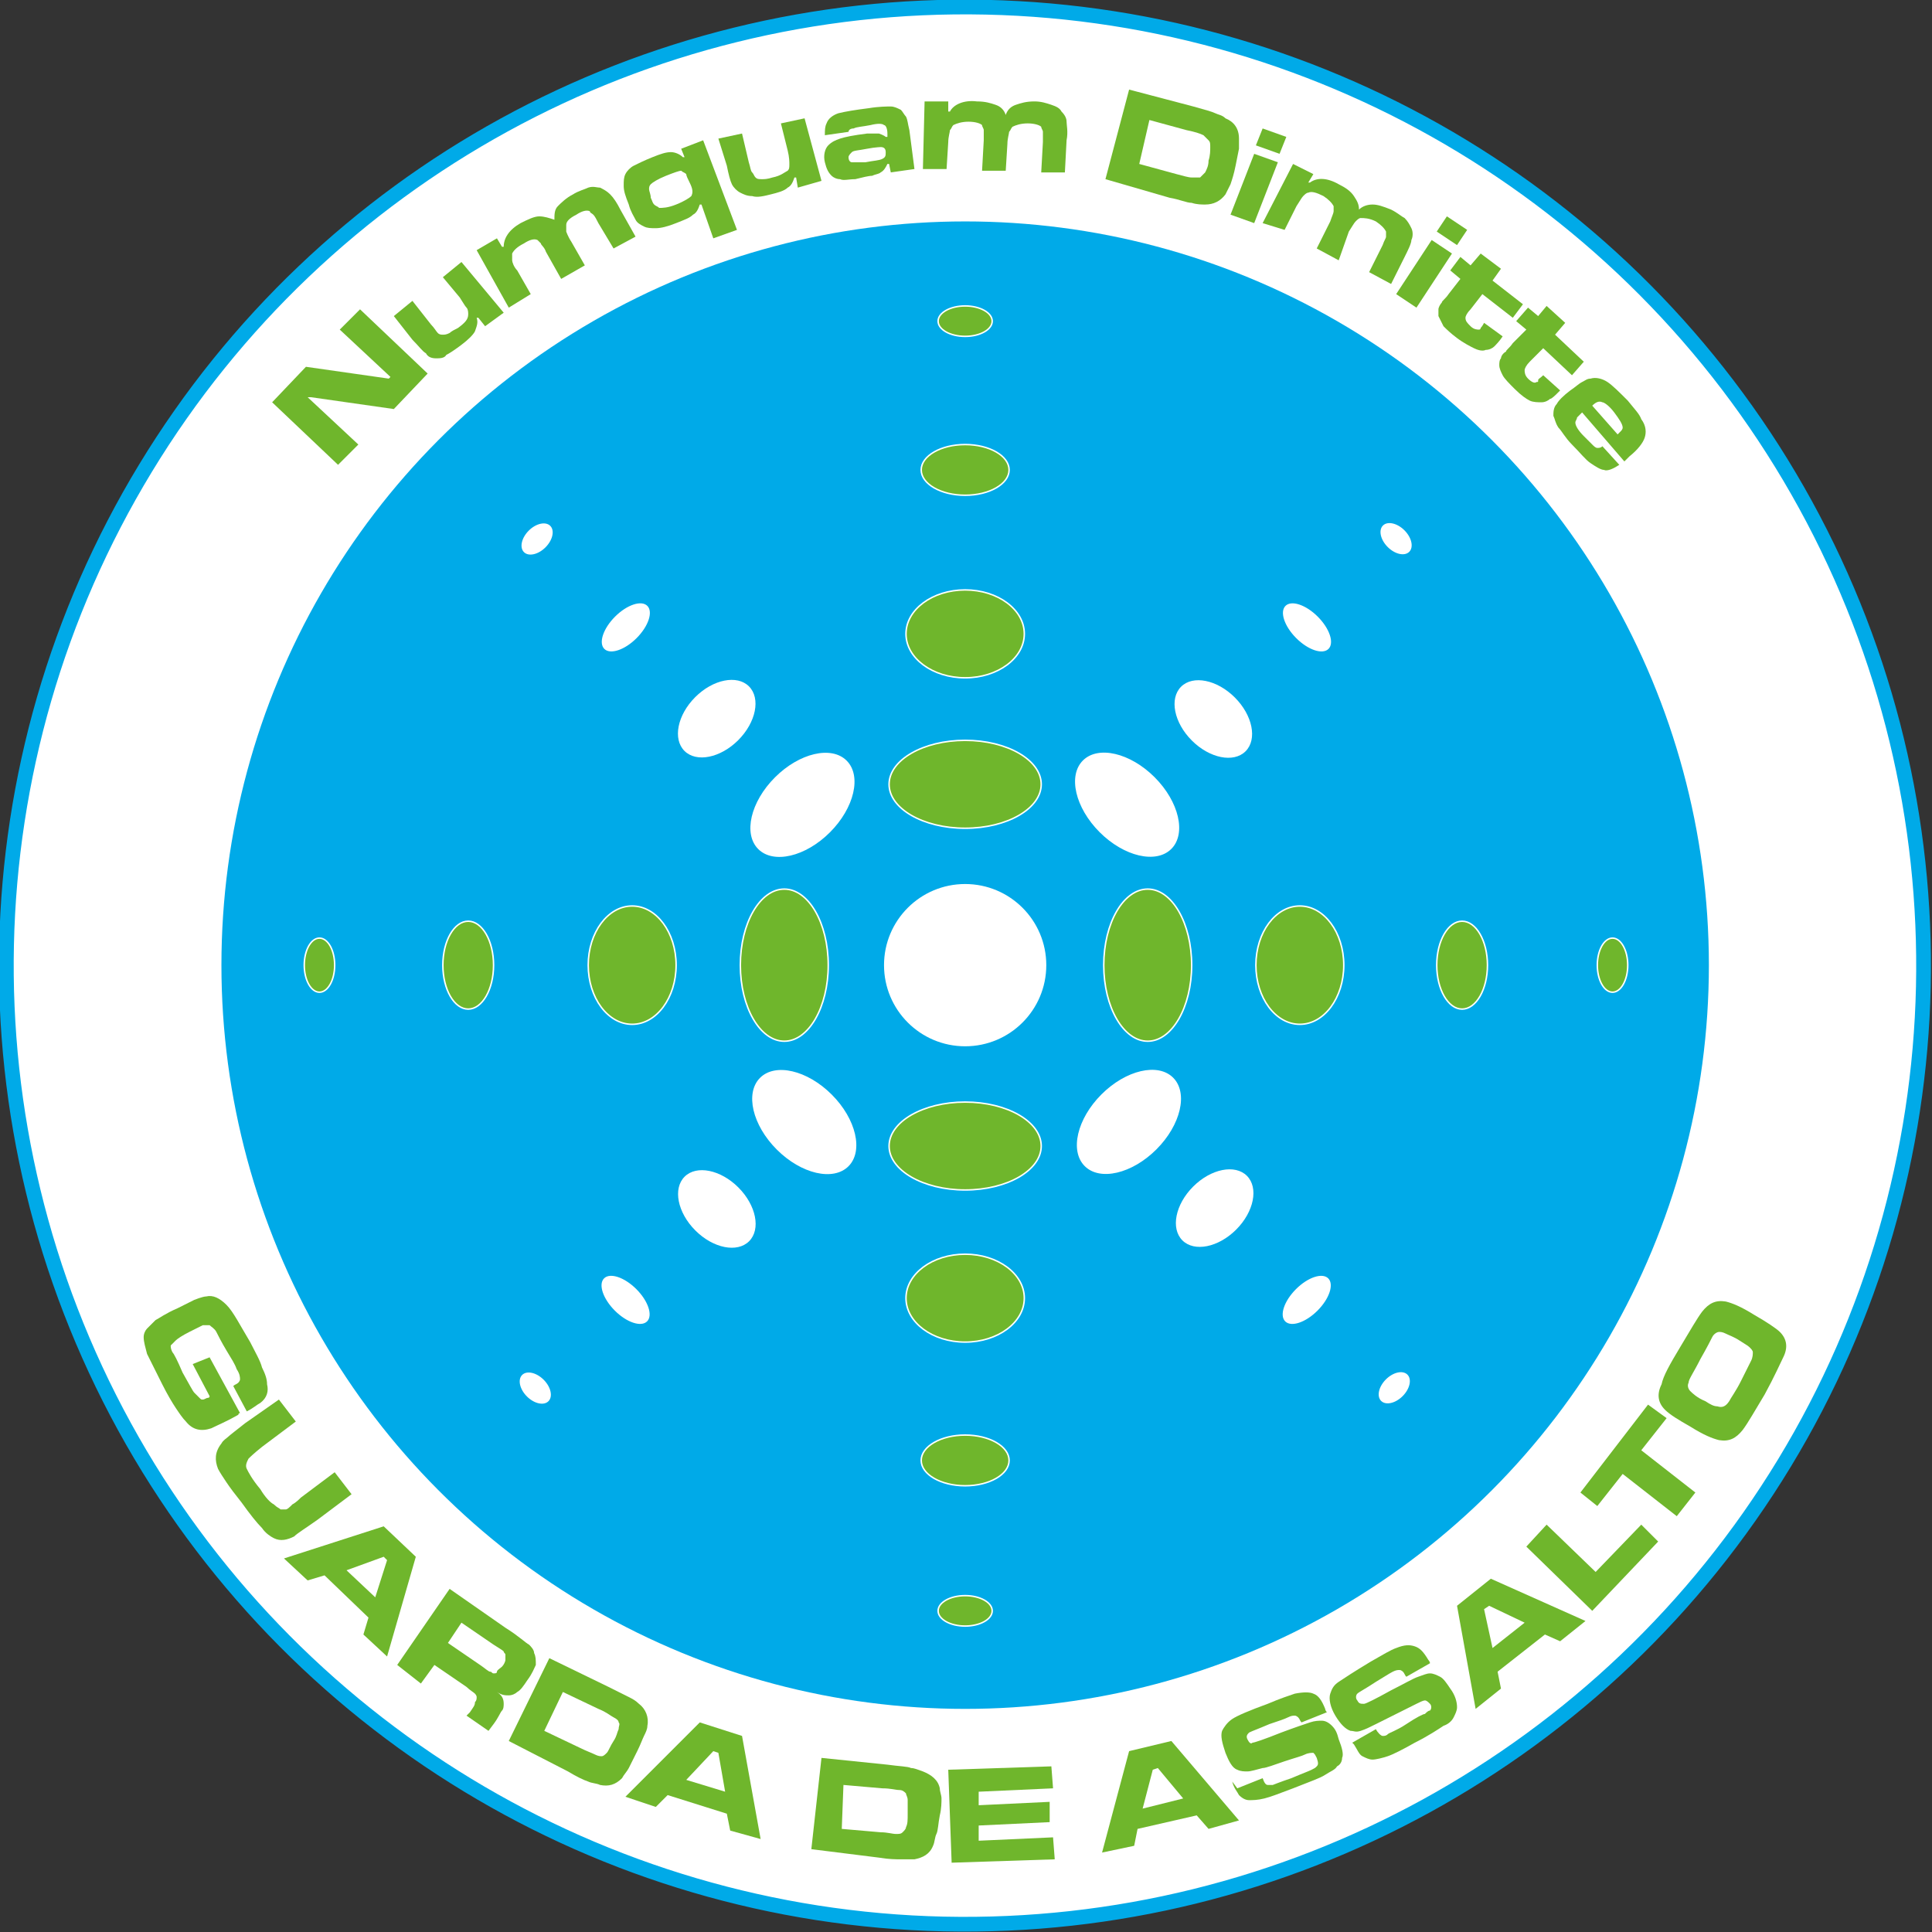 <svg enable-background="new 0 0 114.3 114.3" viewBox="0 0 114.3 114.3" xmlns="http://www.w3.org/2000/svg"><rect x="0" y="0" width="114.3" height="114.3" fill="#333333" stroke="none"/><ellipse cx="57.1" cy="57.1" fill="#fff" rx="56.7" ry="56.7" stroke="#00aae8" stroke-miterlimit="10" stroke-width=".872" transform="matrix(.022 -1 1 .022 -1.268 112.971)"/><g fill="#6fb62c"><path d="m12.4 80.3 1.8 3.3c-.1 0-.1.1-.1.1-.7.4-1.2.6-1.6.8-.6.2-1.1.1-1.5-.4-.2-.2-.4-.5-.6-.8s-.5-.8-.8-1.4c-.4-.8-.7-1.4-.9-1.8-.1-.4-.2-.7-.2-1 0-.2.1-.4.2-.5s.3-.3.5-.5c.2-.1.6-.4 1.3-.7l1-.5s.5-.2.7-.2c.4-.1.8.1 1.2.5s.8 1.2 1.4 2.2c.3.6.6 1.1.7 1.5.2.4.3.7.3 1 .1.4 0 .8-.4 1.1-.2.1-.4.3-.8.5l-.8-1.5c.1-.1.2-.1.3-.2 0 0 .1-.1.1-.2s0-.3-.2-.6c-.1-.3-.3-.6-.6-1.1s-.5-.9-.6-1.1-.3-.3-.4-.4c-.1 0-.2 0-.4 0-.2.1-.4.2-.8.4s-.7.4-.8.5-.2.2-.3.3c0 .1 0 .2.1.4.1.1.3.5.6 1.2.4.7.6 1.1.7 1.2s.2.2.3.3.1.1.2.1.2-.1.3-.1c0 0 .1 0 .1-.1l-1-1.9z"/><path d="m16.5 82.8 1 1.3-2 1.5c-.5.4-.7.6-.8.7-.1.2-.2.4-.1.6s.3.6.8 1.2c.3.5.6.8.8.9.2.2.3.2.4.3h.3c.1 0 .2-.1.4-.3.2-.1.4-.3.5-.4l2-1.5 1 1.3-2 1.5c-.7.5-1.2.8-1.4 1-.4.2-.8.3-1.2.1-.2-.1-.5-.3-.7-.6-.3-.3-.7-.8-1.2-1.5-.4-.5-.7-.9-.9-1.2s-.4-.6-.5-.8c-.2-.5-.2-1 .2-1.5.1-.2.3-.3.4-.4s.5-.4 1-.8z"/><path d="m21.5 96.7.3-1-2.6-2.5-1 .3-1.4-1.3 5.9-1.9 1.9 1.8-1.7 5.9zm.7-2.2.7-2.2-.2-.2-2.2.8z"/><path d="m23.5 98.5 3.1-4.5 3.3 2.3c.8.5 1.2.9 1.4 1 .1.1.3.3.3.5.1.2.1.4.1.7-.1.2-.2.5-.5.9-.2.3-.4.6-.6.7-.1.1-.3.2-.5.2s-.4 0-.7-.2c.3.2.4.4.4.7 0 .1 0 .3-.1.4s-.2.4-.5.8l-.3.4-1.3-.9.2-.2c.2-.3.3-.4.3-.6.1-.1.1-.2.1-.3s-.1-.2-.1-.2c-.1-.1-.3-.2-.5-.4l-1.9-1.3-.8 1.1zm3-1.3 1.9 1.3c.3.2.5.4.6.4s.1.1.2.1.2 0 .2-.1.2-.2.3-.3.2-.3.2-.4 0-.2 0-.3-.1-.1-.1-.2c-.1-.1-.3-.2-.6-.4l-1.9-1.3z"/><path d="m30.1 103 2.4-4.9 3.5 1.7c.6.3 1 .5 1.2.6s.4.2.6.4c.4.3.6.8.5 1.3 0 .2-.1.4-.2.6s-.2.5-.4.9-.4.8-.5 1-.3.4-.4.6c-.4.4-.8.5-1.3.4-.2-.1-.5-.1-.7-.2-.3-.1-.7-.3-1.2-.6zm2.1-.6 2.1 1c .4.2.7.3.9.4s.3.1.4.1.2-.1.3-.2.2-.4.4-.7.2-.5.3-.7c0-.2.1-.3 0-.4 0-.1-.1-.2-.3-.3s-.4-.3-.9-.5l-2.1-1z"/><path d="m43.2 108.3-.2-1-3.5-1.1-.7.7-1.8-.6 4.4-4.4 2.5.8 1.1 6.1zm-.3-2.3-.4-2.3-.3-.1-1.6 1.7z"/><path d="m48 109.4.6-5.4 3.9.4c.7.1 1.2.1 1.4.2.2 0 .4.1.7.2.5.2.9.5 1 1 0 .2.1.4.1.6s0 .6-.1 1c-.1.5-.1.9-.2 1.1s-.1.5-.2.7c-.2.5-.6.7-1.1.8-.2 0-.5 0-.8 0s-.7 0-1.3-.1zm1.8-1.2 2.3.2c.4 0 .7.1.9.1s.3 0 .4-.1.2-.2.2-.3c.1-.2.1-.4.1-.8 0-.3 0-.6 0-.8s-.1-.3-.1-.4c-.1-.1-.2-.2-.4-.2s-.5-.1-1-.1l-2.3-.2z"/><path d="m56.1 104.7 6.1-.2.1 1.3-4.4.2v.8l4.2-.2v1.2l-4.2.2v.9l4.4-.2.1 1.3-6.1.2z"/><path d="m71.5 108.2-.7-.8-3.5.8-.2 1-1.9.4 1.6-6 2.5-.6 4 4.7zm-1.5-1.8-1.5-1.8-.3.1-.6 2.3z"/><path d="m73.2 105.8 1.5-.6c.1.3.2.4.3.4h.3s.5-.2 1.1-.4c.7-.3 1-.4 1.2-.5s.2-.1.3-.2.1-.2 0-.5c-.1-.2-.1-.2-.2-.3-.1 0-.3 0-.5.1s-.6.2-1.2.4-1.1.4-1.3.4c-.4.1-.7.2-.9.2s-.4 0-.6-.1c-.3-.1-.5-.5-.7-1-.2-.6-.3-1-.2-1.3.1-.2.3-.5.6-.7s1-.5 2.1-.9c.7-.3 1.3-.5 1.6-.6.5-.1.9-.1 1.1 0 .3.1.5.4.7.9 0 0 0 .1.1.2l-1.5.6c-.1-.1-.1-.2-.2-.3 0 0-.1-.1-.2-.1s-.2 0-.4.1-.5.2-1.1.4c-.7.3-1 .4-1.2.5-.1.1-.2.2-.1.4s.2.3.3.2c.1 0 .7-.2 1.7-.6.8-.3 1.4-.5 1.7-.6s.5-.1.7-.1.4.1.6.3.3.4.4.8c.2.5.3.9.2 1.1 0 .2-.1.4-.3.5-.1.2-.4.3-.7.5s-.9.4-1.9.8c-.8.3-1.3.5-1.7.6s-.7.1-.9.1-.4-.1-.6-.3c-.1-.2-.3-.4-.4-.8z"/><path d="m80 103.1 1.4-.8c.1.2.3.4.4.4s.2 0 .3-.1.5-.2 1.1-.6 1-.6 1.1-.6c.1-.1.2-.2.3-.2.1-.1.1-.3 0-.4s-.2-.2-.3-.2-.3.1-.5.2-.6.3-1.2.6-1 .5-1.2.6c-.4.2-.6.3-.9.4s-.4 0-.6 0c-.3-.1-.6-.4-.9-.9s-.4-1-.3-1.3.2-.5.5-.7.9-.6 1.9-1.2c.7-.4 1.2-.7 1.5-.8.5-.2.8-.2 1.1-.1s.5.3.8.8c0 0 .1.1.1.2l-1.4.8c-.1-.1-.1-.2-.2-.3 0 0-.1-.1-.2-.1s-.2 0-.4.1-.5.3-1 .6c-.6.4-1 .6-1.1.7s-.1.3 0 .4c.1.2.2.2.4.2.1 0 .7-.3 1.6-.8.8-.4 1.3-.7 1.6-.8s.5-.2.7-.2.4.1.6.2.4.4.6.7c.3.4.4.8.4 1.1 0 .2-.1.4-.2.6s-.3.4-.6.5c-.3.2-.9.6-1.7 1-.7.4-1.3.7-1.6.8s-.7.2-.9.2-.4-.1-.6-.2-.3-.4-.5-.7z"/><path d="m92.3 97.1-.9-.4-2.8 2.2.2 1-1.5 1.2-1.1-6.1 2-1.6 5.6 2.5zm-2.1-1.1-2.1-1-.3.2.5 2.3z"/><path d="m90.3 91.5 1.2-1.3 2.9 2.8 2.7-2.8 1 1-3.9 4.1z"/><path d="m93.5 88.3 4-5.2 1.1.8-1.5 1.9 3.2 2.5-1.1 1.4-3.2-2.5-1.5 1.9z"/><path d="m99.4 79.7c.6-1 1-1.7 1.3-2.1.4-.5.8-.7 1.4-.6.4.1.9.3 1.7.8.7.4 1.3.8 1.5 1 .4.4.5.9.2 1.5-.2.4-.5 1.1-1.1 2.2-.6 1-1 1.7-1.3 2.1-.4.5-.8.7-1.4.6-.4-.1-.9-.3-1.7-.8-.7-.4-1.2-.7-1.5-1-.4-.4-.5-.9-.2-1.5.1-.5.5-1.2 1.1-2.2zm1.2.7c-.4.8-.7 1.2-.7 1.4-.1.2 0 .4.1.5s.4.4.9.6c.3.2.5.3.7.3.3.1.5 0 .7-.3.1-.2.4-.6.7-1.2s.5-1 .6-1.2.1-.4.1-.5-.1-.2-.2-.3-.3-.2-.6-.4-.6-.3-.8-.4-.3-.1-.4-.1-.3.1-.4.3-.3.6-.7 1.3z"/></g><circle cx="57.1" cy="57.1" fill="#00aae8" r="44"/><ellipse cx="66.8" cy="66.4" fill="#fff" rx="3.7" ry="2.3" transform="matrix(.707 -.707 .707 .707 -27.383 66.656)"/><ellipse cx="71.9" cy="71.5" fill="#fff" rx="2.7" ry="1.8" transform="matrix(.707 -.707 .707 .707 -29.523 71.756)"/><ellipse cx="77.3" cy="76.9" fill="#fff" rx="1.8" ry=".9" transform="matrix(.707 -.707 .707 .707 -31.711 77.186)"/><ellipse cx="82.5" cy="82.1" fill="#fff" rx="1.1" ry=".7" transform="matrix(.707 -.707 .707 .707 -33.885 82.385)"/><ellipse cx="57.1" cy="67.8" fill="#6fb62c" rx="4.5" ry="2.6" stroke="#fff" stroke-miterlimit="10" stroke-width=".087"/><ellipse cx="57.1" cy="76.8" fill="#6fb62c" rx="3.5" ry="2.6" stroke="#fff" stroke-miterlimit="10" stroke-width=".087"/><ellipse cx="57.1" cy="86.4" fill="#6fb62c" rx="2.6" ry="1.5" stroke="#fff" stroke-miterlimit="10" stroke-width=".087"/><ellipse cx="57.1" cy="95.3" fill="#6fb62c" rx="1.6" ry=".9" stroke="#fff" stroke-miterlimit="10" stroke-width=".087"/><ellipse cx="57.1" cy="46.4" fill="#6fb62c" rx="4.5" ry="2.6" stroke="#fff" stroke-miterlimit="10" stroke-width=".087"/><ellipse cx="57.1" cy="37.5" fill="#6fb62c" rx="3.5" ry="2.6" stroke="#fff" stroke-miterlimit="10" stroke-width=".087"/><ellipse cx="57.1" cy="27.8" fill="#6fb62c" rx="2.6" ry="1.5" stroke="#fff" stroke-miterlimit="10" stroke-width=".087"/><ellipse cx="57.1" cy="19" fill="#6fb62c" rx="1.6" ry=".9" stroke="#fff" stroke-miterlimit="10" stroke-width=".087"/><ellipse cx="66.7" cy="47.6" fill="#fff" rx="2.3" ry="3.7" transform="matrix(.707 -.707 .707 .707 -14.128 61.111)"/><ellipse cx="71.8" cy="42.5" fill="#fff" rx="1.8" ry="2.7" transform="matrix(.707 -.707 .707 .707 -9.028 63.252)"/><ellipse cx="77.3" cy="37.1" fill="#fff" rx=".9" ry="1.8" transform="matrix(.707 -.707 .707 .707 -3.557 65.539)"/><ellipse cx="82.6" cy="31.9" fill="#fff" rx=".7" ry="1.1" transform="matrix(.707 -.707 .707 .707 1.643 67.714)"/><ellipse cx="47.6" cy="66.4" fill="#fff" rx="2.3" ry="3.7" transform="matrix(.707 -.707 .707 .707 -33.017 53.091)"/><ellipse cx="42.4" cy="71.5" fill="#fff" rx="1.8" ry="2.7" transform="matrix(.707 -.707 .707 .707 -38.117 50.95)"/><ellipse cx="37" cy="76.9" fill="#fff" rx=".9" ry="1.8" transform="matrix(.707 -.707 .707 .707 -43.517 48.693)"/><ellipse cx="31.7" cy="82.1" fill="#fff" rx=".7" ry="1.1" transform="matrix(.707 -.707 .707 .707 -48.788 46.489)"/><ellipse cx="47.5" cy="47.6" fill="#fff" rx="3.7" ry="2.3" transform="matrix(.707 -.707 .707 .707 -19.762 47.546)"/><ellipse cx="42.4" cy="42.5" fill="#fff" rx="2.7" ry="1.8" transform="matrix(.707 -.707 .707 .707 -17.622 42.446)"/><ellipse cx="37" cy="37.1" fill="#fff" rx="1.8" ry=".9" transform="matrix(.707 -.707 .707 .707 -15.364 37.046)"/><ellipse cx="31.8" cy="31.9" fill="#fff" rx="1.1" ry=".7" transform="matrix(.707 -.707 .707 .707 -13.26 31.817)"/><ellipse cx="67.9" cy="57.1" fill="#6fb62c" rx="2.6" ry="4.5" stroke="#fff" stroke-miterlimit="10" stroke-width=".087"/><ellipse cx="76.9" cy="57.1" fill="#6fb62c" rx="2.6" ry="3.5" stroke="#fff" stroke-miterlimit="10" stroke-width=".087"/><ellipse cx="86.5" cy="57.1" fill="#6fb62c" rx="1.5" ry="2.6" stroke="#fff" stroke-miterlimit="10" stroke-width=".087"/><ellipse cx="95.4" cy="57.1" fill="#6fb62c" rx=".9" ry="1.6" stroke="#fff" stroke-miterlimit="10" stroke-width=".087"/><ellipse cx="46.4" cy="57.1" fill="#6fb62c" rx="2.6" ry="4.5" stroke="#fff" stroke-miterlimit="10" stroke-width=".087"/><ellipse cx="37.4" cy="57.1" fill="#6fb62c" rx="2.6" ry="3.5" stroke="#fff" stroke-miterlimit="10" stroke-width=".087"/><ellipse cx="27.7" cy="57.1" fill="#6fb62c" rx="1.5" ry="2.6" stroke="#fff" stroke-miterlimit="10" stroke-width=".087"/><ellipse cx="18.9" cy="57.1" fill="#6fb62c" rx=".9" ry="1.6" stroke="#fff" stroke-miterlimit="10" stroke-width=".087"/><circle cx="57.1" cy="57.1" fill="#fff" r="4.8"/><path d="m16.1 23.8 2-2.1 4.9.7.1-.1-3-2.8 1.2-1.2 4 3.8-2 2.1-4.9-.7h-.2l3 2.8-1.2 1.2z" fill="#6fb62c"/><path d="m29.8 18.5-1.1.8-.4-.5h-.1c.1.3 0 .5-.1.8-.1.2-.4.5-.8.8s-.7.5-.9.6c-.1.2-.4.2-.6.2-.3 0-.5-.1-.6-.3-.2-.1-.4-.4-.8-.8l-1.1-1.4 1.1-.9 1.1 1.4c.2.2.3.4.4.5s.2.1.3.1.2 0 .4-.1c.1-.1.3-.2.5-.3.4-.3.6-.5.6-.8 0-.1 0-.3-.1-.4s-.2-.3-.4-.6l-1-1.2 1.1-.9z" fill="#6fb62c"/><path d="m28.2 14.8 1.2-.7.3.5h.1c0-.5.3-1 1-1.4.4-.2.8-.4 1.1-.4s.6.1.9.2c0-.3 0-.6.2-.8s.5-.5.9-.7c.3-.2.7-.3.9-.4.3-.1.5 0 .7 0 .2.1.4.2.6.4s.4.5.6.9l.9 1.6-1.3.7-.9-1.5c-.1-.2-.2-.4-.3-.5s-.2-.1-.2-.2c-.2-.1-.5 0-.8.2-.4.2-.6.4-.6.6v.4s.1.3.3.6l.8 1.4-1.4.8-.9-1.6c-.1-.3-.3-.4-.3-.5-.1-.1-.1-.1-.2-.2-.2-.1-.5 0-.8.2-.4.2-.6.4-.7.6v.4c0 .1.1.4.3.6l.8 1.4-1.3.8z" fill="#6fb62c"/><path d="m43.6 13.6-1.4.5-.7-2h-.1c-.1.3-.2.5-.4.6-.2.2-.5.3-1 .5s-.9.3-1.2.3-.5 0-.7-.1-.4-.2-.5-.4-.3-.5-.4-.9c-.2-.5-.3-.8-.3-1.1s0-.5.1-.7.3-.4.5-.5.6-.3 1.1-.5.8-.3 1.1-.3c.2 0 .5.1.7.3h.1l-.2-.5 1.3-.5zm-4.2-3.2c-.5.2-.8.4-.9.5s-.1.2-.1.3.1.3.1.5c.1.2.1.3.2.4s.2.1.3.2c.2 0 .5 0 1-.2s.8-.4.9-.5c.1-.2.1-.4-.1-.8-.1-.2-.2-.4-.2-.5-.1-.1-.2-.1-.3-.2-.1 0-.4.1-.9.3z" fill="#6fb62c"/><path d="m48.6 10.7-1.4.4-.1-.6h-.1c-.1.3-.2.5-.4.6-.2.2-.6.3-1 .4s-.8.2-1.1.1c-.3 0-.5-.1-.7-.2s-.4-.3-.5-.5-.2-.6-.3-1.1l-.5-1.6 1.4-.3.4 1.7c.1.3.1.5.2.6s.1.2.2.3.2.1.4.1c.1 0 .3 0 .6-.1.5-.1.7-.3.9-.4.1-.1.1-.2.1-.4 0-.1 0-.4-.1-.8l-.4-1.6 1.4-.3z" fill="#6fb62c"/><path d="m50.2 7.8-1.4.2c0-.3 0-.5.1-.7.1-.3.4-.5.7-.6.4-.1 1-.2 1.8-.3.6-.1 1.1-.1 1.3-.1s.4.1.6.2c.1.1.2.3.3.4.1.2.1.4.2.8l.3 2.3-1.4.2-.1-.5h-.1c-.1.2-.2.4-.4.5-.1.1-.3.1-.5.2-.2 0-.6.1-1 .2-.4 0-.7.1-.9 0-.2 0-.4-.1-.5-.2-.2-.2-.3-.4-.4-.8s0-.8.2-1 .4-.3.7-.4.8-.2 1.6-.3h.7s.3.1.4.2h.1v-.2c0-.3-.1-.5-.2-.5-.1-.1-.4-.1-.8 0-.5.1-.8.1-1 .2-.2 0-.3.1-.3.2zm1.1 1c-.5.1-.8.1-.9.2s-.2.2-.2.3c0 .2.1.3.2.3s.4 0 .8 0c .5-.1.8-.1 1-.2s.2-.2.2-.4-.1-.3-.3-.3c.1 0-.3 0-.8.1z" fill="#6fb62c"/><path d="m54.7 6h1.4v.6h.1c.2-.4.8-.7 1.6-.6.5 0 .8.1 1.1.2s.5.3.6.6c.1-.3.3-.5.6-.6s.6-.2 1.1-.2c.4 0 .7.1 1 .2s.5.2.6.4c.2.2.3.4.3.6s.1.6 0 1.1l-.1 1.9h-1.4l.1-1.8c0-.3 0-.5 0-.6s-.1-.2-.1-.3c-.1-.1-.4-.2-.8-.2s-.7.1-.9.2c-.1.1-.1.2-.2.3 0 .1-.1.4-.1.7l-.1 1.6h-1.4l.1-1.8c0-.3 0-.5 0-.6s-.1-.2-.1-.3c-.1-.1-.4-.2-.8-.2s-.7.1-.9.2c-.1.1-.1.2-.2.3 0 .1-.1.4-.1.7l-.1 1.6h-1.4z" fill="#6fb62c"/><path d="m65.4 10.6 1.4-5.3 3.8 1c .7.2 1.1.3 1.3.4s.4.1.6.3c.5.2.8.6.8 1.2v.6s-.1.5-.2 1-.2.8-.3 1.1c-.1.2-.2.4-.3.6-.3.4-.7.6-1.2.6-.2 0-.5 0-.8-.1-.3 0-.7-.2-1.3-.3zm2-.9 2.2.6c.4.1.7.2.9.2h.5c.1-.1.2-.2.3-.3.1-.2.2-.4.2-.7.1-.3.1-.6.1-.8s0-.3-.1-.4-.2-.2-.3-.3c-.2-.1-.5-.2-1-.3l-2.2-.6z" fill="#6fb62c"/><path d="m74.2 9.1 1.4.5-1.4 3.6-1.4-.5zm.5-1.5 1.4.5-.4 1-1.4-.5z" fill="#6fb62c"/><path d="m76.5 9.7 1.2.6-.3.5h.1c.4-.3 1-.3 1.7.1.4.2.7.4.9.7s.3.5.3.8c.2-.2.5-.3.8-.3s.6.1 1.1.3c.4.2.6.4.8.5.2.2.3.4.4.6s.1.5 0 .7c0 .2-.2.6-.4 1l-.8 1.6-1.3-.7.8-1.6c.1-.3.2-.4.2-.5s0-.2 0-.3c-.1-.2-.3-.4-.6-.6-.4-.2-.7-.2-.9-.2-.1 0-.2.1-.3.2s-.2.3-.4.6l-.6 1.7-1.3-.7.8-1.6c.1-.3.2-.5.2-.6s0-.2 0-.3c-.1-.2-.3-.4-.6-.6-.4-.2-.7-.3-.9-.2-.1 0-.2.1-.3.2s-.2.3-.4.6l-.7 1.4-1.3-.4z" fill="#6fb62c"/><path d="m84.7 14.2 1.2.8-2.1 3.2-1.2-.8zm.9-1.4 1.2.8-.6.9-1.2-.8z" fill="#6fb62c"/><path d="m87.6 15 1.2.9-.5.7 1.8 1.4-.6.8-1.8-1.4-.7.9c-.2.2-.3.4-.3.5 0 .2.1.3.3.5s.4.2.5.2.1-.1.1-.1.1-.1.2-.3l1.1.8c-.2.3-.4.5-.5.6s-.3.2-.5.2c-.2.1-.5 0-.7-.1s-.6-.3-1-.6-.6-.5-.8-.7c-.1-.2-.2-.4-.3-.6 0-.1 0-.3 0-.4s.1-.3.2-.4c0-.1.2-.2.4-.5l.7-.9-.6-.5.6-.8.6.5z" fill="#6fb62c"/><path d="m91.5 18.1 1.1 1-.6.7 1.7 1.6-.7.8-1.7-1.6-.8.8c-.2.2-.3.4-.3.5s0 .3.2.5.4.3.5.2c.1 0 .1 0 .1-.1s.1-.1.3-.3l1 .9c-.3.3-.5.5-.6.5-.1.1-.3.2-.5.2s-.5 0-.7-.1-.5-.3-.9-.7c-.3-.3-.6-.6-.7-.8s-.2-.4-.2-.6c0-.1 0-.3.1-.4 0-.1.1-.3.3-.4 0-.1.2-.2.4-.5l.8-.8-.6-.5.7-.8.6.5z" fill="#6fb62c"/><path d="m94.8 26.4 1 1.1c-.3.2-.7.4-.9.3-.2 0-.5-.2-.8-.4s-.6-.6-1.1-1.1c-.4-.4-.6-.8-.8-1-.2-.3-.2-.5-.3-.7 0-.2 0-.5.2-.7.1-.2.4-.5.8-.8.3-.2.5-.4.7-.5s.3-.2.5-.2c.3-.1.7 0 1 .2s.7.6 1.2 1.1c.4.5.7.8.8 1.1.3.4.3.8.2 1.1s-.4.7-.9 1.1c0 0-.1.1-.3.3l-2.5-2.9c-.1.1-.2.2-.3.3 0 .1-.1.2-.1.3 0 .2.2.5.5.8.2.2.4.4.5.5s.2.2.3.2.2 0 .3-.1zm.9-.7c.1-.1.2-.2.2-.2s.1-.1.1-.2c0-.2-.2-.5-.5-.9s-.6-.6-.7-.6c-.2-.1-.4 0-.6.2z" fill="#6fb62c"/></svg>